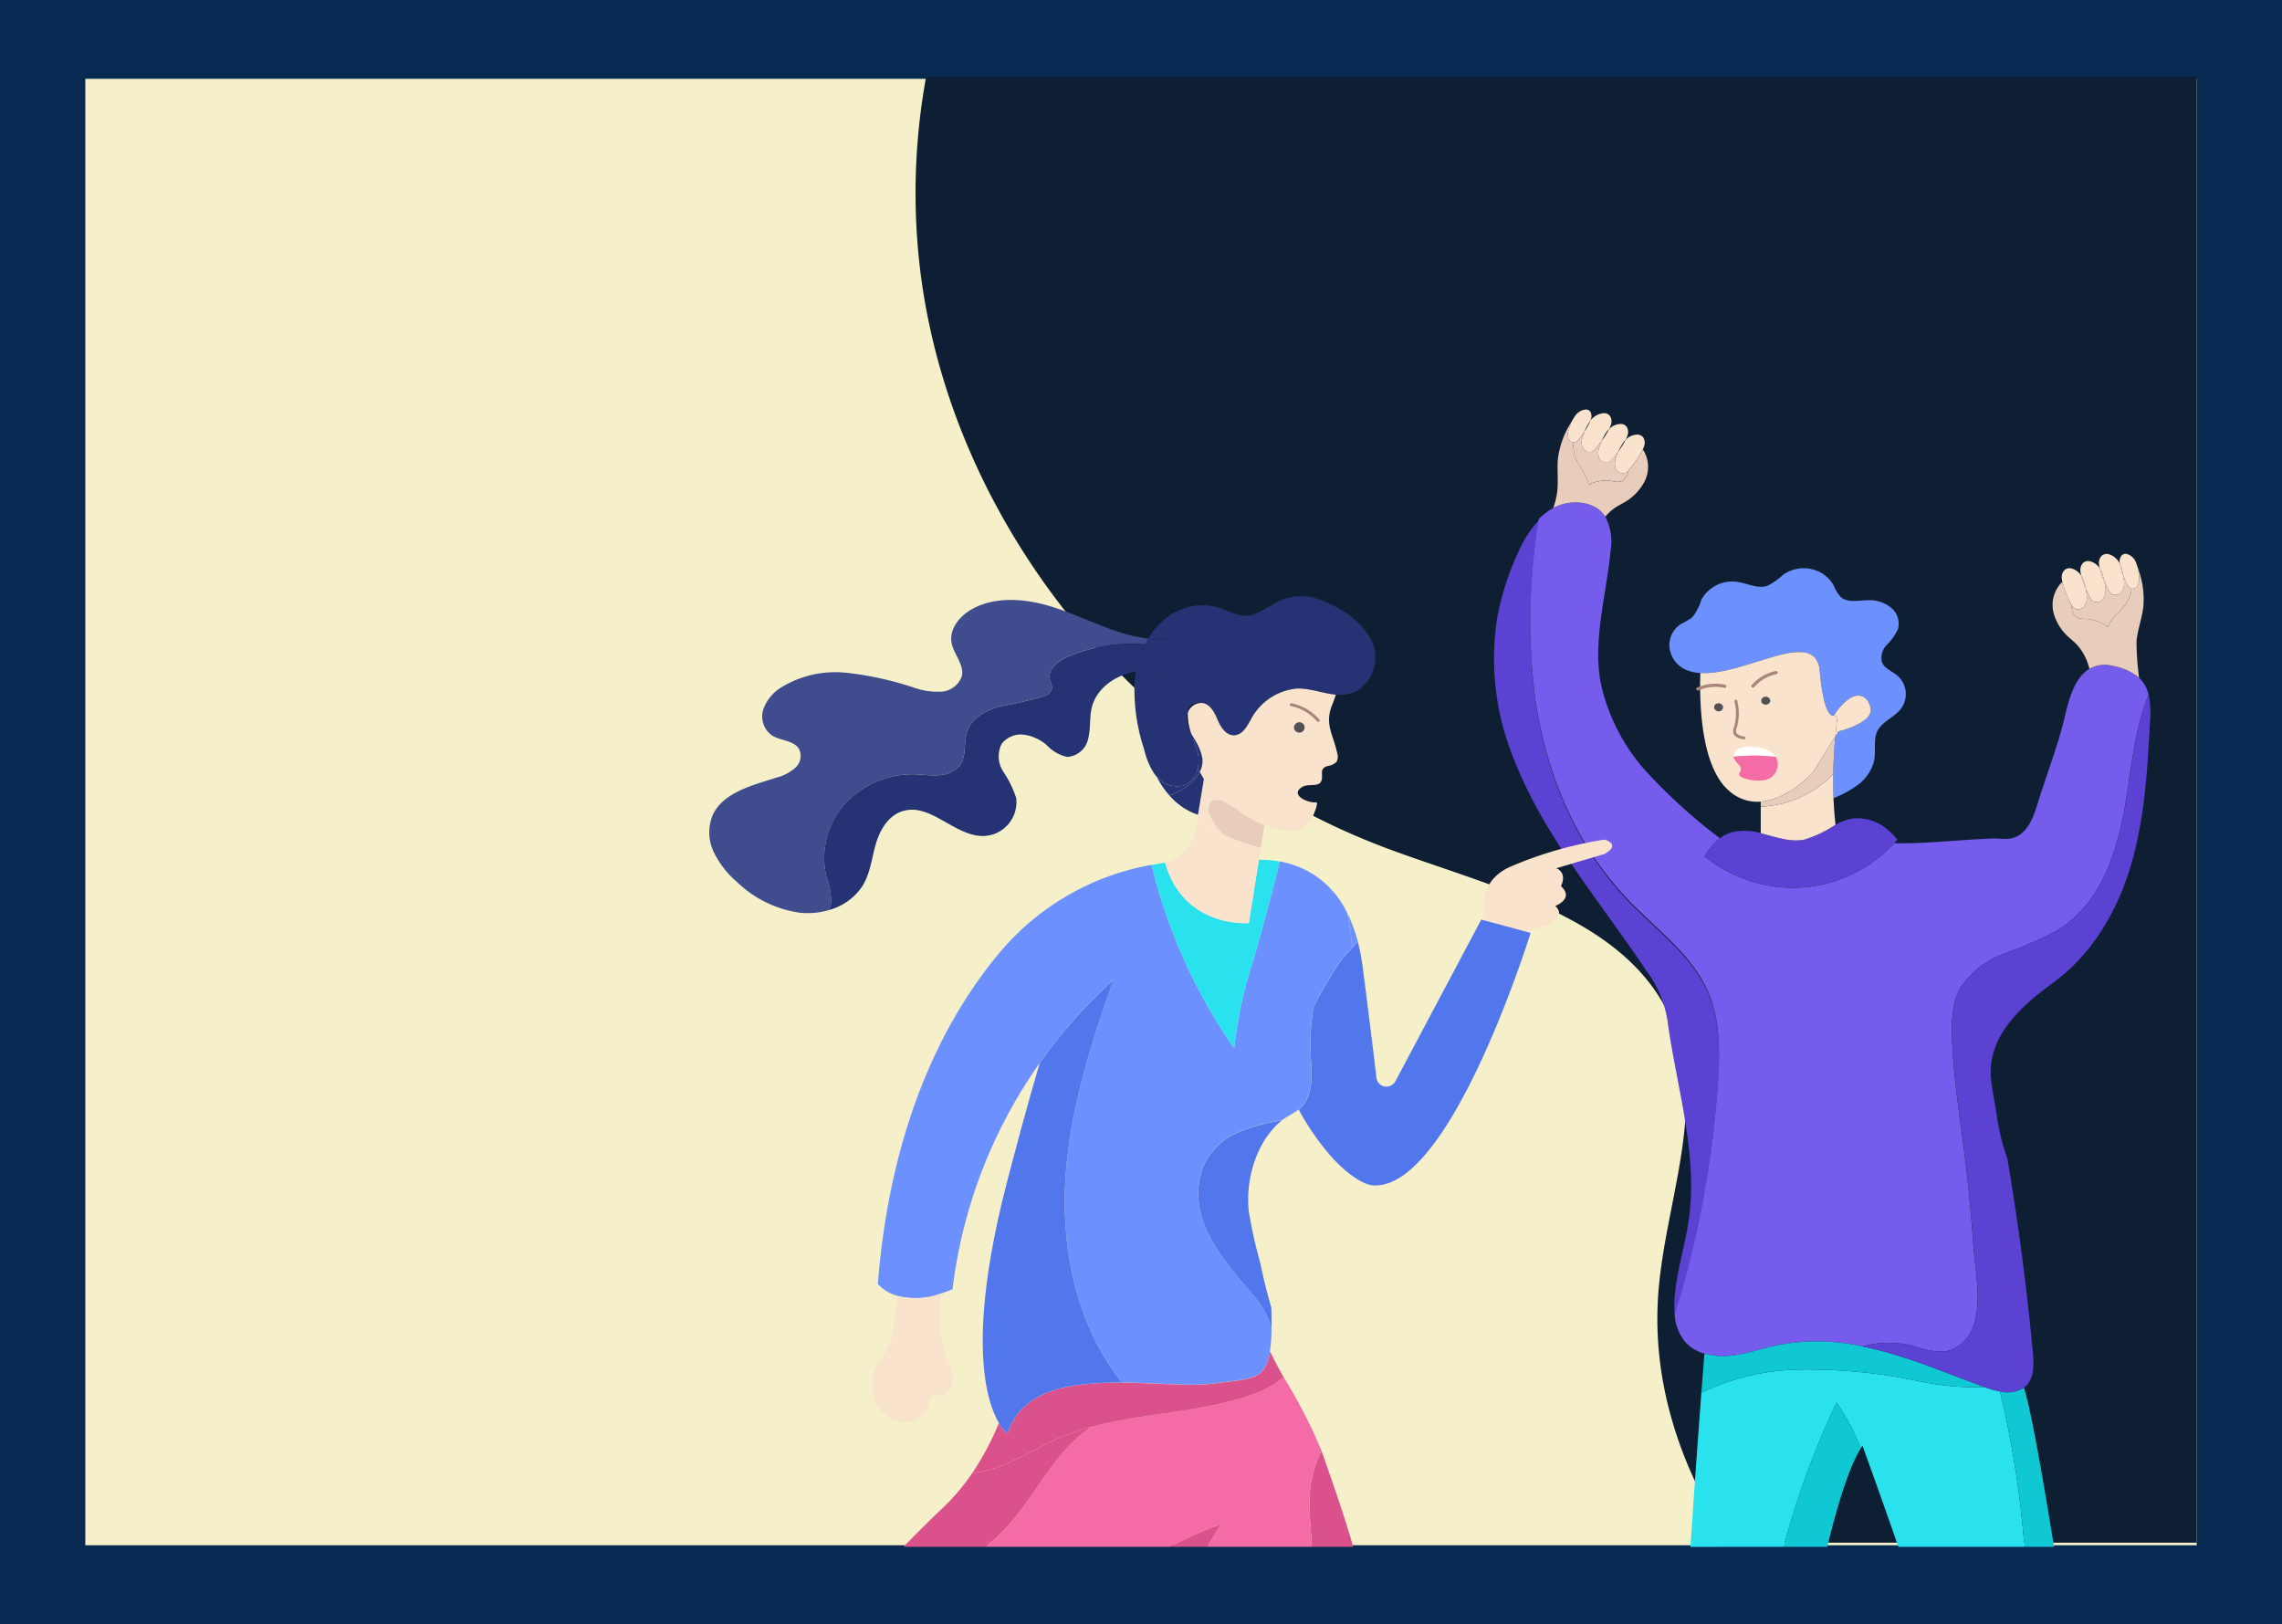 <svg xmlns="http://www.w3.org/2000/svg" xmlns:xlink="http://www.w3.org/1999/xlink" width="274.102" height="195.06" viewBox="0 0 274.102 195.06">
  <rect x="0" y="0" width="274.102" height="195.06" fill="#333333" stroke="none"/>
  <defs>
    <clipPath id="clip-path">
      <rect id="Rectángulo_401335" data-name="Rectángulo 401335" width="274.102" height="195.059" fill="none"/>
    </clipPath>
  </defs>
  <g id="_41" data-name="41" transform="translate(0 0.001)">
    <rect id="Rectángulo_401333" data-name="Rectángulo 401333" width="274.101" height="195.06" transform="translate(0 -0.001)" fill="#082952"/>
    <rect id="Rectángulo_401334" data-name="Rectángulo 401334" width="253.604" height="176.13" transform="translate(10.249 9.465)" fill="#f6f0ca"/>
    <g id="Grupo_1099155" data-name="Grupo 1099155">
      <g id="Grupo_1099154" data-name="Grupo 1099154" clip-path="url(#clip-path)">
        <path id="Trazado_875161" data-name="Trazado 875161" d="M263.853,9.218V185.287H207.744c-5.977-9.038-9.384-19.4-8.544-30.12.859-10.946,5.916-22.3,1.647-32.457-5.261-12.512-21.183-15.955-34.116-20.767-29.663-11.036-52.4-38.658-56.2-69.459a77.451,77.451,0,0,1,.712-23.266Z" fill="#0f1f33"/>
        <path id="Trazado_875162" data-name="Trazado 875162" d="M179.854,74.115a31.617,31.617,0,0,0,1.612,16.094,52.438,52.438,0,0,0,3.825,8.064c3.684,6.394,8.377,12.208,12.494,18.363a13.438,13.438,0,0,1,2.567,6.416c1.117,7.94,3.742,15.989,2.4,24.078-.552,3.339-1.676,6.619-1.638,10,0,.308.019.617.05.929a122.266,122.266,0,0,0,5.176-27.718c.265-3.84.319-7.835-1.3-11.366-1.973-4.286-6.1-7.258-9.428-10.717-6.378-6.633-9.946-15.386-11.217-24.27a74.082,74.082,0,0,1,.434-21.487,12.683,12.683,0,0,0-2.252,3.367,33.1,33.1,0,0,0-2.721,8.249" fill="#5b42d3"/>
        <path id="Trazado_875163" data-name="Trazado 875163" d="M192.824,62.047c-.058-.091-.119-.178-.184-.261-1.312-1.666-4.052-1.826-5.979-.824-.026.014-.053.029-.08.047a7.178,7.178,0,0,0-1.754,1.343,74.047,74.047,0,0,0-.433,21.487c1.27,8.884,4.838,17.637,11.216,24.271,3.327,3.458,7.456,6.43,9.428,10.716,1.623,3.531,1.569,7.527,1.3,11.366a122.266,122.266,0,0,1-5.176,27.718,5.584,5.584,0,0,0,1.351,3.368,4.914,4.914,0,0,0,2.241,1.306,8.3,8.3,0,0,0,3.169.236c1.946-.207,3.791-.893,5.7-1.288a25.3,25.3,0,0,1,10.1.185,11.782,11.782,0,0,1,6.035-.08,10.269,10.269,0,0,0,3.849.69,4.483,4.483,0,0,0,3.388-2.987c1.1-2.968.246-6.71.031-9.773q-.373-5.421-1.04-10.814c-.572-4.634-1.339-9.232-1.512-13.9-.08-2.195-.03-4.51,1.128-6.416a11.005,11.005,0,0,1,5.307-3.977,46,46,0,0,0,6.243-2.736c5.108-3.139,7.126-9.229,8.089-14.915.764-4.489,1.147-9.182,2.828-13.38a3.911,3.911,0,0,0-1.105-2,.448.448,0,0,0-.042-.036,7.031,7.031,0,0,0-3.254-1.433,3.666,3.666,0,0,0-2.713.377c-1.792,1.074-2.479,3.749-2.932,5.7-.775,3.342-2.079,6.651-3.1,9.932-.441,1.412-.936,3.241-2.214,4.21-1.12.852-2.133.482-3.476.533-3.711.145-7.314.574-11.009.57-.23,0-.461,0-.691-.007a16.633,16.633,0,0,1-10.836,5.3,16.929,16.929,0,0,1-11.968-3.741,7.886,7.886,0,0,1,1.868-2.149,65.071,65.071,0,0,1-8.518-7.657,23.132,23.132,0,0,1-5.852-11.214c-.871-5.178.725-10.4,1.22-15.622a6.437,6.437,0,0,0-.629-4.141" fill="#755ced"/>
        <path id="Trazado_875164" data-name="Trazado 875164" d="M186.581,61.009a.846.846,0,0,1,.081-.047c1.926-1,4.666-.842,5.978.824a3.052,3.052,0,0,1,.184.261,6.637,6.637,0,0,1,.867-.842c.633-.512,1.447-.813,2.1-1.321a6.1,6.1,0,0,0,1.707-1.985,3.83,3.83,0,0,0-.173-3.927,11.679,11.679,0,0,1-1.546,2.323c-.054.065-.107.131-.165.2-.011.062-.023.123-.038.181a1.826,1.826,0,0,1-.637,1.024c-.534.4-1.351,0-2,.011a5.225,5.225,0,0,0-2.144.5c-.127-1.114-1.013-2-1.466-3.034A4.126,4.126,0,0,1,189,53.145a.76.76,0,0,1-.621-.526,1.814,1.814,0,0,1,.073-1.1,5.422,5.422,0,0,1,.23-.617l-.054-.029a10.546,10.546,0,0,0-1.5,4.224c-.123,1.379.088,2.772-.108,4.151a10.216,10.216,0,0,1-.445,1.757" fill="#e9cdbc"/>
        <path id="Trazado_875165" data-name="Trazado 875165" d="M189,53.145a.415.415,0,0,0,.211-.022,1.2,1.2,0,0,0,.514-.468c.2-.272.4-.548.591-.827a7.087,7.087,0,0,1,.664-1.241.759.759,0,0,1,.05-.07.766.766,0,0,0,.042-.1,1.119,1.119,0,0,0-.019-.918.628.628,0,0,0-.537-.316,1.727,1.727,0,0,0-1.366.839c-.181.283-.353.57-.522.86l.054.029a5.622,5.622,0,0,0-.231.617,1.829,1.829,0,0,0-.073,1.1.762.762,0,0,0,.622.526" fill="#fae3cd"/>
        <path id="Trazado_875166" data-name="Trazado 875166" d="M189,53.145a4.137,4.137,0,0,0,.322,2.025c.453,1.034,1.339,1.92,1.466,3.034a5.234,5.234,0,0,1,2.145-.5c.649-.011,1.466.384,2-.011a1.821,1.821,0,0,0,.637-1.024c.016-.058.027-.119.039-.181a1.087,1.087,0,0,1-.484.341.95.95,0,0,1-1.082-.61,2,2,0,0,1,.069-1.3,6.484,6.484,0,0,1,.261-.686c-.192.262-.395.519-.595.773a1.384,1.384,0,0,1-.644.537.95.95,0,0,1-1.086-.613,2,2,0,0,1,.073-1.295,6.418,6.418,0,0,1,.268-.7c-.195.268-.4.529-.606.787a1.369,1.369,0,0,1-.645.541.946.946,0,0,1-1.082-.614,1.986,1.986,0,0,1,.069-1.295c.058-.178.123-.352.192-.526-.188.279-.391.555-.591.827a1.2,1.2,0,0,1-.514.468.415.415,0,0,1-.211.022" fill="#e9cdbc"/>
        <path id="Trazado_875167" data-name="Trazado 875167" d="M190.127,52.354a1.98,1.98,0,0,0-.069,1.295.946.946,0,0,0,1.082.614,1.369,1.369,0,0,0,.645-.541c.2-.258.41-.519.606-.787a7.11,7.11,0,0,1,.587-1.064,2.216,2.216,0,0,1,.3-.344c.069-.138.131-.284.188-.429a1.236,1.236,0,0,0-.05-1.088.847.847,0,0,0-.694-.385,2.168,2.168,0,0,0-1.689.893,6.871,6.871,0,0,1-.713,1.31c-.069.174-.135.348-.192.526" fill="#fae3cd"/>
        <path id="Trazado_875168" data-name="Trazado 875168" d="M192.122,53.639a2.016,2.016,0,0,0-.073,1.3.951.951,0,0,0,1.086.613,1.4,1.4,0,0,0,.645-.537c.2-.254.4-.512.594-.773a7.575,7.575,0,0,1,.6-1.082,1.97,1.97,0,0,1,.292-.341,4.164,4.164,0,0,0,.191-.432,1.243,1.243,0,0,0-.046-1.088.854.854,0,0,0-.7-.385,2.022,2.022,0,0,0-1.435.617,8.874,8.874,0,0,1-.886,1.408,6.423,6.423,0,0,0-.269.7" fill="#fae3cd"/>
        <path id="Trazado_875169" data-name="Trazado 875169" d="M197.321,53.972a3.077,3.077,0,0,0,.131-.3,1.251,1.251,0,0,0-.046-1.089.863.863,0,0,0-.7-.385,2.017,2.017,0,0,0-1.443.617,8.782,8.782,0,0,1-.89,1.423,6.484,6.484,0,0,0-.261.686,2,2,0,0,0-.069,1.3.95.95,0,0,0,1.082.61,1.1,1.1,0,0,0,.484-.341c.057-.066.111-.131.165-.2a11.752,11.752,0,0,0,1.546-2.323" fill="#fae3cd"/>
        <path id="Trazado_875170" data-name="Trazado 875170" d="M204.232,80.823c5.472.337,13.864-5.668,14.347-.214.537,6.064,1.708,5.306,1.708,5.306l0-.008a6.805,6.805,0,0,1,1.431-1.676c1.166-1.1,2.6-.929,2.962.842s-3.86,2.779-3.86,2.779l-.376.606c-.107,1.2-.215,2.762-.246,4.5-.015.933-.007,1.913.031,2.911a13.492,13.492,0,0,0,2.69-1.43,5.221,5.221,0,0,0,2.179-3.016c.2-.911.035-1.858.154-2.779.223-1.75,1.846-2.163,2.947-3.357a2.93,2.93,0,0,0-.311-4.155c-.633-.519-1.523-.846-1.826-1.579a2.2,2.2,0,0,1,.583-2.116,6.426,6.426,0,0,0,1.335-1.9,2.491,2.491,0,0,0-.832-2.551,4.1,4.1,0,0,0-2.759-.9c-1.14.019-2.456.349-3.289-.381a4.633,4.633,0,0,1-.848-1.393,4.1,4.1,0,0,0-2.7-1.971,4.334,4.334,0,0,0-3.346.668,7.891,7.891,0,0,1-1.938,1.354c-1.178.381-2.41-.316-3.642-.487a4.237,4.237,0,0,0-4.259,2.145,6.359,6.359,0,0,1-1.1,2.119,9.073,9.073,0,0,1-1.328.788,3,3,0,0,0-1.4,2.9,3.383,3.383,0,0,0,1.968,2.624,5.112,5.112,0,0,0,1.723.377" fill="#6c91ff"/>
        <path id="Trazado_875171" data-name="Trazado 875171" d="M214.247,185.783a101.743,101.743,0,0,1,6.354-17.33,29.393,29.393,0,0,1,2.92,5.472c.062-.1.127-.2.188-.29,0,0,1.781,4.873,4.315,12.148H243.16a118.838,118.838,0,0,0-2.932-18.666,11.363,11.363,0,0,1-1.773-.5c-.015-.008-.034-.011-.049-.018a33.294,33.294,0,0,1-8.293-.792A64.661,64.661,0,0,0,215.7,164.5a28.505,28.505,0,0,0-11.339,2.762c-.314,4.145-.8,10.8-1.311,18.524Z" fill="#2ae2ee"/>
        <path id="Trazado_875172" data-name="Trazado 875172" d="M211.492,96.279c3.354-.254,6.278-3.52,6.278-3.52l2.678-4.3c.131-1.456.261-2.363.261-2.363l-.418-.189,0,.008s-1.171.758-1.708-5.306c-.483-5.454-8.875.552-14.347.214-.123,3.956.134,11.228,3.392,14.106a5.061,5.061,0,0,0,3.868,1.35" fill="#fae3cd"/>
        <path id="Trazado_875173" data-name="Trazado 875173" d="M223.733,161.717a25.291,25.291,0,0,0-10.1-.185c-1.911.4-3.757,1.081-5.7,1.288a8.306,8.306,0,0,1-3.17-.236l-.05.145s-.134,1.666-.349,4.53A28.5,28.5,0,0,1,215.7,164.5a64.661,64.661,0,0,1,14.416,1.306,33.338,33.338,0,0,0,8.292.792c-4-1.445-7.916-3.122-12.033-4.25-.867-.236-1.75-.45-2.64-.628" fill="#10c8d4"/>
        <path id="Trazado_875174" data-name="Trazado 875174" d="M220.475,99.044a13.839,13.839,0,0,1-3.776,1.8c-1.726.327-3.476-.348-5.207-.769a6.639,6.639,0,0,0-3.438-.127,4.446,4.446,0,0,0-1.45.733,7.883,7.883,0,0,0-1.869,2.148,16.926,16.926,0,0,0,11.968,3.742,16.63,16.63,0,0,0,10.836-5.3c.123-.138.246-.279.365-.421a8.037,8.037,0,0,0-1.362-1.353,5.475,5.475,0,0,0-4.029-1.187,6.409,6.409,0,0,0-2.038.733" fill="#5b42d3"/>
        <path id="Trazado_875175" data-name="Trazado 875175" d="M219.479,185.783c1.316-5.392,2.687-9.684,4.042-11.858a29.334,29.334,0,0,0-2.92-5.472,101.743,101.743,0,0,0-6.354,17.33Z" fill="#10c8d4"/>
        <path id="Trazado_875176" data-name="Trazado 875176" d="M220.233,95.869c-.038-1-.046-1.978-.031-2.91a12.834,12.834,0,0,1-8.71,3.926v3.19c1.73.421,3.48,1.1,5.207.769a13.852,13.852,0,0,0,3.776-1.8c-.127-1.056-.2-2.126-.242-3.175" fill="#fae3cd"/>
        <path id="Trazado_875177" data-name="Trazado 875177" d="M211.492,96.279v.606a12.832,12.832,0,0,0,8.71-3.926c.031-1.739.139-3.3.246-4.5l-2.678,4.3s-2.924,3.266-6.278,3.52" fill="#e9cdbc"/>
        <path id="Trazado_875178" data-name="Trazado 875178" d="M220.291,85.907l.418.189s-.13.907-.261,2.362l.376-.606s4.221-1.009,3.861-2.78-1.8-1.937-2.963-.842a6.878,6.878,0,0,0-1.431,1.677" fill="#fae3cd"/>
        <path id="Trazado_875179" data-name="Trazado 875179" d="M240.229,167.117a3.568,3.568,0,0,0,2.874-.443c1.236-.929,1.22-2.674,1.082-4.162q-1.094-11.736-3.077-23.385a26.9,26.9,0,0,1-1.305-5.411c-.269-2-.936-4.2-.606-6.2.687-4.184,4.163-7.1,7.517-9.566,4.773-3.506,7.755-8.833,9.336-14.353s1.9-11.275,2.2-16.987a11.3,11.3,0,0,0-.165-3.175c-1.681,4.2-2.065,8.891-2.828,13.38-.964,5.686-2.982,11.776-8.089,14.915a46.056,46.056,0,0,1-6.243,2.736,11,11,0,0,0-5.307,3.977c-1.159,1.906-1.209,4.221-1.128,6.416.172,4.664.94,9.262,1.512,13.9q.662,5.394,1.039,10.814c.215,3.063,1.071,6.8-.03,9.773a4.484,4.484,0,0,1-3.388,2.987,10.269,10.269,0,0,1-3.849-.69,11.786,11.786,0,0,0-6.036.08c.89.178,1.773.392,2.64.628,4.117,1.128,8.031,2.8,12.033,4.25.016.007.035.01.05.018a11.443,11.443,0,0,0,1.773.5" fill="#5b42d3"/>
        <path id="Trazado_875180" data-name="Trazado 875180" d="M246.716,185.783c-1.49-9.264-2.831-16.73-3.613-19.108a3.571,3.571,0,0,1-2.874.442,118.839,118.839,0,0,1,2.932,18.666Z" fill="#10c8d4"/>
        <path id="Trazado_875181" data-name="Trazado 875181" d="M247.723,69.875a3.865,3.865,0,0,0-1.04,3.8,5.943,5.943,0,0,0,1.232,2.279c.522.624,1.251,1.078,1.753,1.706a6.568,6.568,0,0,1,1.3,2.674,3.667,3.667,0,0,1,2.713-.377,7.032,7.032,0,0,1,3.254,1.433,34.023,34.023,0,0,1-.311-4.318c.116-1.386.626-2.707.81-4.083a10.356,10.356,0,0,0-.526-4.424l-.057.015a6.149,6.149,0,0,1,.088.65,1.84,1.84,0,0,1-.169,1.088.8.8,0,0,1-.729.4,4.139,4.139,0,0,1-.763,1.909c-.672.922-1.731,1.615-2.1,2.678a5.161,5.161,0,0,0-1.988-.911c-.629-.138-1.516.087-1.949-.406a1.769,1.769,0,0,1-.4-1.129c0-.062,0-.12,0-.182-.043-.072-.081-.152-.119-.228a11.767,11.767,0,0,1-1-2.573" fill="#e9cdbc"/>
        <path id="Trazado_875182" data-name="Trazado 875182" d="M248.839,72.676a1,1,0,0,0,.395.428.973.973,0,0,0,1.194-.384,1.989,1.989,0,0,0,.218-1.281,6.849,6.849,0,0,0-.107-.741,8.532,8.532,0,0,1-.549-1.549,1.966,1.966,0,0,0-1.274-.893.878.878,0,0,0-.767.239,1.257,1.257,0,0,0-.288,1.053c.015.109.038.218.061.327a11.74,11.74,0,0,0,1,2.572c.038.077.077.156.119.229" fill="#fae3cd"/>
        <path id="Trazado_875183" data-name="Trazado 875183" d="M248.839,72.676c0,.062,0,.12,0,.182a1.778,1.778,0,0,0,.4,1.128c.434.494,1.32.269,1.949.407a5.119,5.119,0,0,1,1.988.911c.372-1.064,1.432-1.757,2.1-2.679a4.135,4.135,0,0,0,.763-1.909.563.563,0,0,1-.2-.069,1.134,1.134,0,0,1-.4-.558c-.134-.309-.272-.621-.4-.937.035.189.061.374.077.563A1.99,1.99,0,0,1,254.9,71a.975.975,0,0,1-1.2.384,1.354,1.354,0,0,1-.511-.656c-.142-.294-.287-.592-.418-.893a6.231,6.231,0,0,1,.108.744,2.037,2.037,0,0,1-.215,1.285.971.971,0,0,1-1.2.38,1.318,1.318,0,0,1-.511-.653c-.142-.294-.284-.587-.418-.889a6.849,6.849,0,0,1,.107.741,1.989,1.989,0,0,1-.218,1.281.973.973,0,0,1-1.194.384,1,1,0,0,1-.395-.428" fill="#e9cdbc"/>
        <path id="Trazado_875184" data-name="Trazado 875184" d="M250.186,67.632a1.253,1.253,0,0,0-.288,1.056c.023.156.054.308.092.461a1.929,1.929,0,0,1,.211.392,6.889,6.889,0,0,1,.338,1.157c.134.3.276.6.418.89a1.322,1.322,0,0,0,.511.653.971.971,0,0,0,1.2-.381,2.037,2.037,0,0,0,.215-1.285,6.261,6.261,0,0,0-.108-.744,8.156,8.156,0,0,1-.552-1.557,1.989,1.989,0,0,0-1.27-.878.87.87,0,0,0-.764.236" fill="#fae3cd"/>
        <path id="Trazado_875185" data-name="Trazado 875185" d="M250.2,69.541a1.979,1.979,0,0,0-.211-.392,8.493,8.493,0,0,0,.549,1.55,6.9,6.9,0,0,0-.338-1.158" fill="#fae3cd"/>
        <path id="Trazado_875186" data-name="Trazado 875186" d="M252.419,66.772a1.256,1.256,0,0,0-.288,1.056,4.346,4.346,0,0,0,.089.446,1.9,1.9,0,0,1,.214.4,6.775,6.775,0,0,1,.338,1.154c.131.3.276.6.418.893a1.361,1.361,0,0,0,.511.657A.976.976,0,0,0,254.9,71a2,2,0,0,0,.219-1.281c-.016-.189-.043-.374-.077-.562a6.861,6.861,0,0,1-.4-1.4,2.081,2.081,0,0,0-1.45-1.216.88.88,0,0,0-.768.24" fill="#fae3cd"/>
        <path id="Trazado_875187" data-name="Trazado 875187" d="M252.435,68.677a1.906,1.906,0,0,0-.215-.4,8.229,8.229,0,0,0,.553,1.557,6.775,6.775,0,0,0-.338-1.154" fill="#fae3cd"/>
        <path id="Trazado_875188" data-name="Trazado 875188" d="M256.038,70.716a.794.794,0,0,0,.729-.4,1.844,1.844,0,0,0,.169-1.089,6.149,6.149,0,0,0-.088-.65l.057-.014c-.1-.32-.207-.635-.318-.947a1.678,1.678,0,0,0-1.151-1.089.647.647,0,0,0-.6.2,1.122,1.122,0,0,0-.223.893c0,.04.012.08.02.12a.465.465,0,0,1,.03.069,6.51,6.51,0,0,1,.373,1.335c.126.316.264.628.4.936a1.137,1.137,0,0,0,.4.559.6.6,0,0,0,.2.069" fill="#fae3cd"/>
        <path id="Trazado_875189" data-name="Trazado 875189" d="M254.668,67.817a.521.521,0,0,0-.031-.069,6.9,6.9,0,0,0,.4,1.4,6.479,6.479,0,0,0-.372-1.335" fill="#fae3cd"/>
        <path id="Trazado_875190" data-name="Trazado 875190" d="M211.692,84.481a.588.588,0,0,0,.763.028.444.444,0,0,0,.032-.679.588.588,0,0,0-.763-.028.445.445,0,0,0-.032.679" fill="#515151"/>
        <path id="Trazado_875191" data-name="Trazado 875191" d="M205.909,85.076a.552.552,0,0,0,.666.334.476.476,0,0,0,.374-.592.551.551,0,0,0-.665-.334.476.476,0,0,0-.375.592" fill="#515151"/>
        <path id="Trazado_875192" data-name="Trazado 875192" d="M208.5,84.2a6.024,6.024,0,0,1-.054,3.173,1.066,1.066,0,0,0-.059.677c.143.374.657.506,1.093.581" fill="none" stroke="#a8857b" stroke-linecap="round" stroke-linejoin="round" stroke-width="0.339"/>
        <path id="Trazado_875193" data-name="Trazado 875193" d="M212.243,91.459a3.6,3.6,0,0,0-3.47-.806" fill="none" stroke="#e34f98" stroke-linecap="round" stroke-linejoin="round" stroke-width="0.374"/>
        <path id="Trazado_875194" data-name="Trazado 875194" d="M213.342,80.777a5.116,5.116,0,0,0-2.793,1.627" fill="none" stroke="#a8857b" stroke-linecap="round" stroke-linejoin="round" stroke-width="0.375"/>
        <path id="Trazado_875195" data-name="Trazado 875195" d="M207.181,82.429a5.329,5.329,0,0,0-3.262.322" fill="none" stroke="#a8857b" stroke-linecap="round" stroke-linejoin="round" stroke-width="0.375"/>
        <path id="Trazado_875196" data-name="Trazado 875196" d="M208.949,89.86a1.162,1.162,0,0,0-.718,1.011,25.478,25.478,0,0,1,5.069.027,2.037,2.037,0,0,0-.664-.642,4.732,4.732,0,0,0-2.109-.55,3.18,3.18,0,0,0-1.578.154" fill="#fff"/>
        <path id="Trazado_875197" data-name="Trazado 875197" d="M208.231,90.871a.758.758,0,0,0,.042.223,2.49,2.49,0,0,0,.56.711.777.777,0,0,1,.223.819,1.29,1.29,0,0,0-.161.286c-.062.264.264.448.534.533a4.925,4.925,0,0,0,2.39.27A1.914,1.914,0,0,0,213.3,90.9a25.479,25.479,0,0,0-5.069-.027" fill="#f46ba5"/>
        <path id="Trazado_875198" data-name="Trazado 875198" d="M192.735,100.838s2.053.541,0,1.724l-5.809,1.723s1.366.432.567,2.156c0,0,1.712,1.3-.683,2.374,0,0,2.364,1.847-3.645,3.048l-4.888-1.336c-.342-1.8-.311-4.768,2.95-6.347a46.762,46.762,0,0,1,11.508-3.342" fill="#fae3cd"/>
        <path id="Trazado_875199" data-name="Trazado 875199" d="M183.165,111.863l.683.185s-.092.287-.257.809c-.476,1.445-1.562,4.674-3.085,8.488-3.668,9.229-9.862,21.887-15.921,20.987,0,0-1.891-.356-4.585-3.313a30.507,30.507,0,0,1-4.006-5.752,3.2,3.2,0,0,0,.737-.8c1.1-1.742.786-3.927.687-5.948a24.64,24.64,0,0,1,.379-5.621,59.149,59.149,0,0,1,3.2-5.466c.468-.544.944-1.078,1.435-1.6v0c.222-.24.445-.472.668-.708a23.893,23.893,0,0,1,.487,2.392c.034.21.061.42.092.638.284,2.188.53,4.108.737,5.785.43,3.418.721,5.842.917,7.555a1.218,1.218,0,0,0,2.268.385l4.136-7.784,4.164-7.839,2.025-3.817.354.1Z" fill="#5277ec"/>
        <path id="Trazado_875200" data-name="Trazado 875200" d="M162.538,185.783c-1.069-3.755-2.383-7.467-3.735-11.331-.027-.076-.053-.148-.08-.225a13.754,13.754,0,0,0-1.424,6.54c.009,1.67.181,3.346.29,5.016Z" fill="#da518b"/>
        <path id="Trazado_875201" data-name="Trazado 875201" d="M137.318,89.657a22.787,22.787,0,0,1-1.044-7.643,12.77,12.77,0,0,1,.165-1.353,7.017,7.017,0,0,1,2.291.007,19.48,19.48,0,0,0,3.381.639c1.147-.007,2.432-.668,2.544-1.749.146-1.445-1.685-2.254-3.166-2.624l-.054-.269a12.539,12.539,0,0,1-3.538.04,9.25,9.25,0,0,1,1.762-2.105,6.959,6.959,0,0,1,7.609-1.292c2.8,1.158,3.139.708,5.978-.932a6.356,6.356,0,0,1,5.269-.36c2.551.97,5.168,2.61,6.3,5.081,1.086,2.395-.218,5.723-2.916,6.26a4.957,4.957,0,0,1-1.442.066c-1.528-.131-3.067-.77-4.624-.733a6.927,6.927,0,0,0-5.583,3.723c-.465.82-1.006,1.847-1.988,1.887-1,.036-1.639-.973-2-1.851s-.879-1.909-1.873-2.029c-1.174-.137-1.63.392-1.711,1.194a1.75,1.75,0,0,0-.119.5,3.769,3.769,0,0,0,.556,2.058c.311.962.679,1.833.76,2.214a4.569,4.569,0,0,1-.008,1.92,2.675,2.675,0,0,1-1.63,2.017,3.183,3.183,0,0,1-3.273-1.012c-.012-.015-.027-.029-.039-.044a4.1,4.1,0,0,1-.3-.373,8.9,8.9,0,0,1-1.155-2.722c-.05-.171-.1-.341-.146-.512" fill="#253375"/>
        <path id="Trazado_875202" data-name="Trazado 875202" d="M163.1,113.115c-.223.236-.445.468-.668.708a37.205,37.205,0,0,0-.61-4.152,17.02,17.02,0,0,1,1.278,3.444" fill="#6c91ff"/>
        <path id="Trazado_875203" data-name="Trazado 875203" d="M148.239,125.893a52.968,52.968,0,0,1,2.379-10.829q1.651-5.775,3.1-11.6a11,11,0,0,1,8.1,6.2,37.437,37.437,0,0,1,.61,4.152v0c-.491.526-.967,1.059-1.435,1.6a58.719,58.719,0,0,0-3.2,5.465,24.7,24.7,0,0,0-.38,5.621c.1,2.021.411,4.206-.686,5.948a3.187,3.187,0,0,1-.737.8c-.614.494-1.362.828-2.007,1.3a21.619,21.619,0,0,0-5.126,1.394,7.914,7.914,0,0,0-4.36,4.209c-2.275,6.279,2.671,11.4,6.451,15.877,0,.007.011.011.015.018a9.322,9.322,0,0,1,1.769,3.506,20.6,20.6,0,0,1-.184,2.736v.008a4.558,4.558,0,0,1-.859,2.271c-.657.795-1.677,1.038-3.174,1.249-.721.1-1.55.188-2.506.323a24.016,24.016,0,0,1-3.7.152c-2.284-.04-4.9-.221-7.525-.243-5.606-7.048-7.437-16.392-6.757-25.24.606-7.922,3.031-15.583,5.729-23.131a58.229,58.229,0,0,0-8.864,9.991,59.293,59.293,0,0,0-10.48,27.174c-.464.192-.9.355-1.32.489h0a8.839,8.839,0,0,1-5.31.294,4.722,4.722,0,0,1-2.341-1.426c1.619-20.413,8.78-33.034,15.134-40.379a30.851,30.851,0,0,1,17.747-9.951,65.628,65.628,0,0,0,9.919,22.006" fill="#6c91ff"/>
        <path id="Trazado_875204" data-name="Trazado 875204" d="M151.877,99.1a10.055,10.055,0,0,1-1.143-.5c-1.228-.645-2.307-1.516-3.508-2.213s-2.3-.192-2.049,1.128a7.642,7.642,0,0,0,1.815,2.777c-1.116-.472-2.2-.987-3.246-1.492l.153-.933.71-4.3-.5-.842a2.94,2.94,0,0,0,.33-1.568,6.16,6.16,0,0,0-1.052-2.493c-.1-.159-.188-.323-.276-.486a6.875,6.875,0,0,1-.437-2.555,1.724,1.724,0,0,1,1.711-1.194c.994.12,1.5,1.151,1.873,2.029s1.005,1.887,2,1.851c.982-.04,1.523-1.067,1.987-1.887a6.932,6.932,0,0,1,5.583-3.724c1.558-.036,3.1.6,4.624.733-.13.443-.3.886-.472,1.31-.886,2.279.173,3.5.633,5.7a1.3,1.3,0,0,1-.088,1.074,1.793,1.793,0,0,1-1.013.472c-1.186.337-.48,1.067-.817,1.843-.319.737-1.6.247-2.295.694-1.527.965.721,1.959,1.692,1.839.388-.043-.506,2.014-.664,2.214a2.839,2.839,0,0,1-2.317,1.252,10.547,10.547,0,0,1-3.235-.722" fill="#fae3cd"/>
        <path id="Trazado_875205" data-name="Trazado 875205" d="M140.552,185.783a40.765,40.765,0,0,1,6.1-2.705q-.829,1.349-1.654,2.705h12.592c-.109-1.67-.281-3.346-.29-5.016a13.754,13.754,0,0,1,1.424-6.54,62.1,62.1,0,0,0-4.54-8.818,12.664,12.664,0,0,1-4.274,2.25c-6.009,2.007-12.636,2.068-18.73,3.69-5.412,3.422-7.569,10.689-12.9,14.434Z" fill="#f46ba5"/>
        <path id="Trazado_875206" data-name="Trazado 875206" d="M150.952,156.046c-3.78-4.475-8.726-9.6-6.45-15.877a7.914,7.914,0,0,1,4.359-4.21,21.665,21.665,0,0,1,5.126-1.393c-.073.054-.142.109-.211.163-.115.1-.23.193-.337.294a10.72,10.72,0,0,0-2.05,2.806A14,14,0,0,0,150,145.5a57.08,57.08,0,0,0,1.4,6.278c.357,1.767.786,3.52,1.308,5.251,0,.174.008.345.012.512.015.744.019,1.415.007,2.025a9.335,9.335,0,0,0-1.768-3.506c0-.007-.012-.011-.016-.018" fill="#5277ec"/>
        <path id="Trazado_875207" data-name="Trazado 875207" d="M131.179,171.349a28.592,28.592,0,0,0-4.186,1.444c-2.7,1.191-5.165,2.882-8.02,3.688a14.642,14.642,0,0,1-2.187.435,33.265,33.265,0,0,0,3.2-6.013,4.481,4.481,0,0,0,1.021,1.3v0c1.2-3.76,4.485-5.288,8.411-5.85a36.584,36.584,0,0,1,5.372-.287c2.621.022,5.242.2,7.525.243a23.885,23.885,0,0,0,3.7-.152c.956-.134,1.785-.225,2.506-.323,1.5-.211,2.517-.454,3.174-1.248a4.563,4.563,0,0,0,.859-2.272c.495,1.041,1.051,2.072,1.631,3.1a12.642,12.642,0,0,1-4.275,2.25c-6.009,2.007-12.636,2.069-18.729,3.691" fill="#da518b"/>
        <path id="Trazado_875208" data-name="Trazado 875208" d="M151.877,99.1l-.376,2.352-.061.391a31.219,31.219,0,0,1-4.448-1.556,7.642,7.642,0,0,1-1.815-2.777c-.249-1.32.856-1.821,2.049-1.128s2.28,1.568,3.508,2.213a10.055,10.055,0,0,0,1.143.5" fill="#e9cdbc"/>
        <path id="Trazado_875209" data-name="Trazado 875209" d="M151.209,103.269a12.5,12.5,0,0,1,2.513.2q-1.449,5.825-3.1,11.6a53.035,53.035,0,0,0-2.379,10.829,65.628,65.628,0,0,1-9.919-22.006c.319-.058.637-.113.959-.164a5.384,5.384,0,0,0,.656-.145c2.253,7.962,10.065,7.284,10.065,7.284Z" fill="#2ae2ee"/>
        <path id="Trazado_875210" data-name="Trazado 875210" d="M146.992,100.283a31.379,31.379,0,0,0,4.447,1.557l-.23,1.43L150,110.861s-7.812.679-10.065-7.283a5.223,5.223,0,0,0,2.215-1.252,4.889,4.889,0,0,0,1.462-2.729l.134-.805c1.044.5,2.129,1.019,3.246,1.491" fill="#fae3cd"/>
        <path id="Trazado_875211" data-name="Trazado 875211" d="M137.518,77.387c.115-.232.242-.461.38-.682a12.539,12.539,0,0,0,3.538-.04l.053.268c1.482.371,3.312,1.18,3.166,2.624-.111,1.082-1.4,1.742-2.544,1.749a19.448,19.448,0,0,1-3.38-.638,7.045,7.045,0,0,0-2.291-.008,11.517,11.517,0,0,1,1.078-3.273" fill="#253375"/>
        <path id="Trazado_875212" data-name="Trazado 875212" d="M144.106,92.716l.5.842-.71,4.3a7.852,7.852,0,0,1-3.43-2.322,11.054,11.054,0,0,0,1.561-.722,5.21,5.21,0,0,0,2.076-2.1" fill="#253375"/>
        <path id="Trazado_875213" data-name="Trazado 875213" d="M144.436,91.149a2.94,2.94,0,0,1-.33,1.568l-.246-.414a4.569,4.569,0,0,0,.008-1.92c-.081-.381-.449-1.252-.76-2.213.088.163.18.326.277.486a6.166,6.166,0,0,1,1.051,2.493" fill="#253375"/>
        <path id="Trazado_875214" data-name="Trazado 875214" d="M143.861,92.3l.245.414a5.2,5.2,0,0,1-2.075,2.1,10.847,10.847,0,0,1-1.562.722,9.941,9.941,0,0,1-1.017-1.35c-.192-.3-.368-.606-.533-.921.011.014.027.029.038.043a3.184,3.184,0,0,0,3.273,1.013,2.678,2.678,0,0,0,1.631-2.018" fill="#253375"/>
        <path id="Trazado_875215" data-name="Trazado 875215" d="M145,185.783q.823-1.357,1.654-2.705a40.81,40.81,0,0,0-6.1,2.705Z" fill="#da518b"/>
        <path id="Trazado_875216" data-name="Trazado 875216" d="M137.9,76.705c-.138.221-.265.45-.38.682a19.728,19.728,0,0,0-9.036,1.383c-1.255.512-2.637,1.5-2.395,2.772.081.429.349.846.234,1.263a1.486,1.486,0,0,1-.993.828,49.7,49.7,0,0,1-5.146,1.183c-1.7.45-3.438,1.4-4,2.983-.483,1.372-.027,3.041-.947,4.195a3.51,3.51,0,0,1-2.51,1.107c-.944.069-1.9-.08-2.843-.1a11.03,11.03,0,0,0-8.549,3.723,9.77,9.77,0,0,0-2.046,8.688,7.779,7.779,0,0,1,.538,3.117,2.032,2.032,0,0,1-.327.795,9.118,9.118,0,0,1-3.384.305,13.611,13.611,0,0,1-7.6-3.706A10.911,10.911,0,0,1,85.7,102.26a5.432,5.432,0,0,1-.062-4.434c1.259-2.642,4.682-3.491,7.586-4.42a5.541,5.541,0,0,0,2.295-1.187,1.906,1.906,0,0,0,.441-2.29c-.64-1.016-2.225-.951-3.257-1.618a2.782,2.782,0,0,1-1.029-3.074,5.086,5.086,0,0,1,2.164-2.678,12.455,12.455,0,0,1,7.87-1.753,39.251,39.251,0,0,1,8.024,1.764,8.537,8.537,0,0,0,3.315.5,2.776,2.776,0,0,0,2.483-1.858c.315-1.4-1-2.642-1.239-4.054-.28-1.669,1.036-3.251,2.594-4.075,2.766-1.462,6.216-1.187,9.236-.28s5.825,2.388,8.848,3.281a18.006,18.006,0,0,0,2.928.617" fill="#3f4d8f"/>
        <path id="Trazado_875217" data-name="Trazado 875217" d="M137.518,77.387a11.517,11.517,0,0,0-1.078,3.273c-2.487.4-4.774,2.047-5.311,4.366-.276,1.176-.115,2.417-.4,3.589a2.76,2.76,0,0,1-2.54,2.294,4.706,4.706,0,0,1-2.46-1.419,5.276,5.276,0,0,0-2.751-1.249,2.892,2.892,0,0,0-2.682,1.125,3.366,3.366,0,0,0,.23,3.335,12.636,12.636,0,0,1,1.535,3.154,4.066,4.066,0,0,1-3.876,4.551c-3.476.087-6.323-3.938-9.662-3.016-1.788.494-2.824,2.265-3.319,3.963s-.66,3.52-1.6,5.044a7,7,0,0,1-4.11,2.922,2.042,2.042,0,0,0,.326-.795,7.768,7.768,0,0,0-.537-3.118,9.771,9.771,0,0,1,2.045-8.687A11.038,11.038,0,0,1,109.883,93c.947.026,1.9.175,2.843.106a3.506,3.506,0,0,0,2.509-1.107c.921-1.154.465-2.824.948-4.195.561-1.586,2.295-2.533,4-2.984a49.422,49.422,0,0,0,5.145-1.183,1.484,1.484,0,0,0,.994-.827c.115-.417-.153-.835-.234-1.263-.242-1.27,1.14-2.261,2.395-2.772a19.713,19.713,0,0,1,9.036-1.383" fill="#253375"/>
        <path id="Trazado_875218" data-name="Trazado 875218" d="M119.982,170.9c-1.566-2.693-3.887-10.292,1.021-29.108,1.584-6.075,2.862-10.658,3.89-14.11a58.309,58.309,0,0,1,8.864-9.99c-2.7,7.548-5.122,15.209-5.729,23.131-.679,8.847,1.152,18.192,6.758,25.24a36.72,36.72,0,0,0-5.372.286c-3.926.563-7.21,2.09-8.411,5.85v0a4.481,4.481,0,0,1-1.021-1.3" fill="#5277ec"/>
        <path id="Trazado_875219" data-name="Trazado 875219" d="M118.275,185.783c5.334-3.745,7.491-11.012,12.9-14.434a28.507,28.507,0,0,0-4.185,1.445c-2.7,1.19-5.166,2.881-8.021,3.687a14.442,14.442,0,0,1-2.187.435,24.462,24.462,0,0,1-3.376,4.028c-1.682,1.6-3.309,3.206-4.874,4.839Z" fill="#da518b"/>
        <path id="Trazado_875220" data-name="Trazado 875220" d="M113.512,162.335c.3,1.107,1.09,2.344.909,3.509a2.114,2.114,0,0,1-1.377,1.775c-.391.109-.537-.312-.986-.026-.369.233-.392.908-.507,1.267a3.126,3.126,0,0,1-3.242,1.909,3.994,3.994,0,0,1-3.131-2.279,5.164,5.164,0,0,1-.123-3.825c.387-1.176,1.316-2.061,1.743-3.19a13.584,13.584,0,0,0,.625-2.845c.134-1.045.214-2.025.356-2.987a8.85,8.85,0,0,0,5.311-.294,17.3,17.3,0,0,0,.422,6.986" fill="#fae3cd"/>
        <path id="Trazado_875221" data-name="Trazado 875221" d="M156.511,87.23a3.944,3.944,0,0,1-1.029-.081.567.567,0,0,0,.159.639.647.647,0,0,0,.885-.083.622.622,0,0,0,.162-.5,1.427,1.427,0,0,1-.177.022" fill="#515151"/>
        <path id="Trazado_875222" data-name="Trazado 875222" d="M155.1,84.635a5.837,5.837,0,0,1,3.242,1.9" fill="none" stroke="#a8857b" stroke-linecap="round" stroke-linejoin="round" stroke-width="0.343"/>
        <path id="Trazado_875223" data-name="Trazado 875223" d="M156.694,87.334a.626.626,0,1,1-.626-.592.61.61,0,0,1,.626.592" fill="#515151"/>
      </g>
    </g>
  </g>
</svg>
